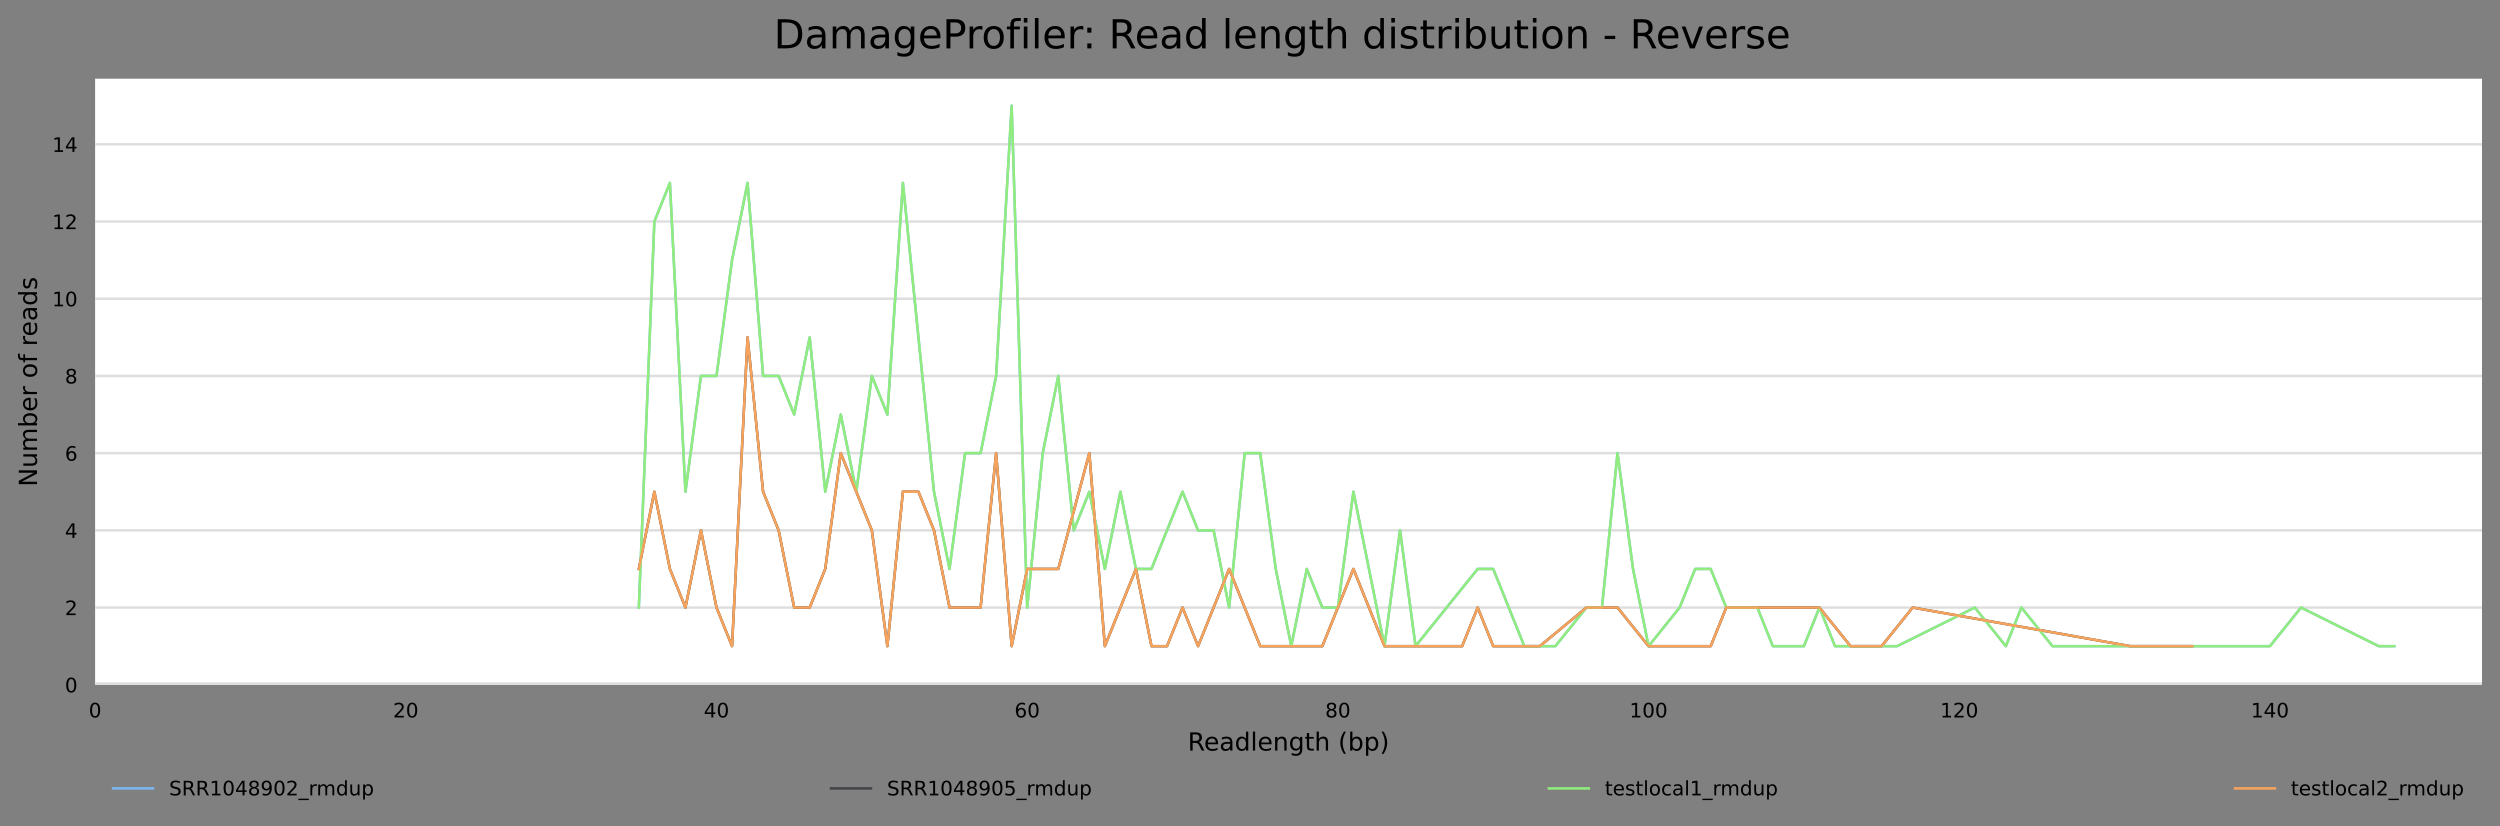 <?xml version="1.0" encoding="utf-8" standalone="no"?>
<!DOCTYPE svg PUBLIC "-//W3C//DTD SVG 1.1//EN"
  "http://www.w3.org/Graphics/SVG/1.1/DTD/svg11.dtd">
<!-- Created with matplotlib (https://matplotlib.org/) -->
<svg height="330.542pt" version="1.1" viewBox="0 0 1000.318 330.542" width="1000.318pt" xmlns="http://www.w3.org/2000/svg" xmlns:xlink="http://www.w3.org/1999/xlink">
 <rect x="0" y="0" width="1000.318" height="330.542" fill="#808080" stroke="none"/>
 <defs>
  <style type="text/css">*{stroke-linecap:butt;stroke-linejoin:round;}</style>
 </defs>
 <g id="figure_1">
  <g id="axes_1">
   <g id="patch_1">
    <path d="M 38.058 273.99
L 993.118 273.99
L 993.118 31.483
L 38.058 31.483
z
" style="fill:#ffffff;"/>
   </g>
   <g id="matplotlib.axis_1">
    <g id="xtick_1">
     <g id="text_1">
      <!-- 0 -->
      <g transform="translate(35.513 287.069)scale(0.08 -0.08)">
       <defs>
        <path d="M 31.781 66.406
Q 24.172 66.406 20.328 58.906
Q 16.5 51.422 16.5 36.375
Q 16.5 21.391 20.328 13.891
Q 24.172 6.391 31.781 6.391
Q 39.453 6.391 43.281 13.891
Q 47.125 21.391 47.125 36.375
Q 47.125 51.422 43.281 58.906
Q 39.453 66.406 31.781 66.406
z
M 31.781 74.219
Q 44.047 74.219 50.516 64.516
Q 56.984 54.828 56.984 36.375
Q 56.984 17.969 50.516 8.266
Q 44.047 -1.422 31.781 -1.422
Q 19.531 -1.422 13.062 8.266
Q 6.594 17.969 6.594 36.375
Q 6.594 54.828 13.062 64.516
Q 19.531 74.219 31.781 74.219
z
" id="DejaVuSans-48"/>
       </defs>
       <use xlink:href="#DejaVuSans-48"/>
      </g>
     </g>
    </g>
    <g id="xtick_2">
     <g id="text_2">
      <!-- 20 -->
      <g transform="translate(157.284 287.069)scale(0.08 -0.08)">
       <defs>
        <path d="M 19.188 8.297
L 53.609 8.297
L 53.609 0
L 7.328 0
L 7.328 8.297
Q 12.938 14.109 22.625 23.891
Q 32.328 33.688 34.812 36.531
Q 39.547 41.844 41.422 45.531
Q 43.312 49.219 43.312 52.781
Q 43.312 58.594 39.234 62.25
Q 35.156 65.922 28.609 65.922
Q 23.969 65.922 18.812 64.312
Q 13.672 62.703 7.812 59.422
L 7.812 69.391
Q 13.766 71.781 18.938 73
Q 24.125 74.219 28.422 74.219
Q 39.75 74.219 46.484 68.547
Q 53.219 62.891 53.219 53.422
Q 53.219 48.922 51.531 44.891
Q 49.859 40.875 45.406 35.406
Q 44.188 33.984 37.641 27.219
Q 31.109 20.453 19.188 8.297
z
" id="DejaVuSans-50"/>
       </defs>
       <use xlink:href="#DejaVuSans-50"/>
       <use x="63.623" xlink:href="#DejaVuSans-48"/>
      </g>
     </g>
    </g>
    <g id="xtick_3">
     <g id="text_3">
      <!-- 40 -->
      <g transform="translate(281.601 287.069)scale(0.08 -0.08)">
       <defs>
        <path d="M 37.797 64.312
L 12.891 25.391
L 37.797 25.391
z
M 35.203 72.906
L 47.609 72.906
L 47.609 25.391
L 58.016 25.391
L 58.016 17.188
L 47.609 17.188
L 47.609 0
L 37.797 0
L 37.797 17.188
L 4.891 17.188
L 4.891 26.703
z
" id="DejaVuSans-52"/>
       </defs>
       <use xlink:href="#DejaVuSans-52"/>
       <use x="63.623" xlink:href="#DejaVuSans-48"/>
      </g>
     </g>
    </g>
    <g id="xtick_4">
     <g id="text_4">
      <!-- 60 -->
      <g transform="translate(405.917 287.069)scale(0.08 -0.08)">
       <defs>
        <path d="M 33.016 40.375
Q 26.375 40.375 22.484 35.828
Q 18.609 31.297 18.609 23.391
Q 18.609 15.531 22.484 10.953
Q 26.375 6.391 33.016 6.391
Q 39.656 6.391 43.531 10.953
Q 47.406 15.531 47.406 23.391
Q 47.406 31.297 43.531 35.828
Q 39.656 40.375 33.016 40.375
z
M 52.594 71.297
L 52.594 62.312
Q 48.875 64.062 45.094 64.984
Q 41.312 65.922 37.594 65.922
Q 27.828 65.922 22.672 59.328
Q 17.531 52.734 16.797 39.406
Q 19.672 43.656 24.016 45.922
Q 28.375 48.188 33.594 48.188
Q 44.578 48.188 50.953 41.516
Q 57.328 34.859 57.328 23.391
Q 57.328 12.156 50.688 5.359
Q 44.047 -1.422 33.016 -1.422
Q 20.359 -1.422 13.672 8.266
Q 6.984 17.969 6.984 36.375
Q 6.984 53.656 15.188 63.938
Q 23.391 74.219 37.203 74.219
Q 40.922 74.219 44.703 73.484
Q 48.484 72.75 52.594 71.297
z
" id="DejaVuSans-54"/>
       </defs>
       <use xlink:href="#DejaVuSans-54"/>
       <use x="63.623" xlink:href="#DejaVuSans-48"/>
      </g>
     </g>
    </g>
    <g id="xtick_5">
     <g id="text_5">
      <!-- 80 -->
      <g transform="translate(530.233 287.069)scale(0.08 -0.08)">
       <defs>
        <path d="M 31.781 34.625
Q 24.75 34.625 20.719 30.859
Q 16.703 27.094 16.703 20.516
Q 16.703 13.922 20.719 10.156
Q 24.75 6.391 31.781 6.391
Q 38.812 6.391 42.859 10.172
Q 46.922 13.969 46.922 20.516
Q 46.922 27.094 42.891 30.859
Q 38.875 34.625 31.781 34.625
z
M 21.922 38.812
Q 15.578 40.375 12.031 44.719
Q 8.5 49.078 8.5 55.328
Q 8.5 64.062 14.719 69.141
Q 20.953 74.219 31.781 74.219
Q 42.672 74.219 48.875 69.141
Q 55.078 64.062 55.078 55.328
Q 55.078 49.078 51.531 44.719
Q 48 40.375 41.703 38.812
Q 48.828 37.156 52.797 32.312
Q 56.781 27.484 56.781 20.516
Q 56.781 9.906 50.312 4.234
Q 43.844 -1.422 31.781 -1.422
Q 19.734 -1.422 13.25 4.234
Q 6.781 9.906 6.781 20.516
Q 6.781 27.484 10.781 32.312
Q 14.797 37.156 21.922 38.812
z
M 18.312 54.391
Q 18.312 48.734 21.844 45.562
Q 25.391 42.391 31.781 42.391
Q 38.141 42.391 41.719 45.562
Q 45.312 48.734 45.312 54.391
Q 45.312 60.062 41.719 63.234
Q 38.141 66.406 31.781 66.406
Q 25.391 66.406 21.844 63.234
Q 18.312 60.062 18.312 54.391
z
" id="DejaVuSans-56"/>
       </defs>
       <use xlink:href="#DejaVuSans-56"/>
       <use x="63.623" xlink:href="#DejaVuSans-48"/>
      </g>
     </g>
    </g>
    <g id="xtick_6">
     <g id="text_6">
      <!-- 100 -->
      <g transform="translate(652.005 287.069)scale(0.08 -0.08)">
       <defs>
        <path d="M 12.406 8.297
L 28.516 8.297
L 28.516 63.922
L 10.984 60.406
L 10.984 69.391
L 28.422 72.906
L 38.281 72.906
L 38.281 8.297
L 54.391 8.297
L 54.391 0
L 12.406 0
z
" id="DejaVuSans-49"/>
       </defs>
       <use xlink:href="#DejaVuSans-49"/>
       <use x="63.623" xlink:href="#DejaVuSans-48"/>
       <use x="127.246" xlink:href="#DejaVuSans-48"/>
      </g>
     </g>
    </g>
    <g id="xtick_7">
     <g id="text_7">
      <!-- 120 -->
      <g transform="translate(776.321 287.069)scale(0.08 -0.08)">
       <use xlink:href="#DejaVuSans-49"/>
       <use x="63.623" xlink:href="#DejaVuSans-50"/>
       <use x="127.246" xlink:href="#DejaVuSans-48"/>
      </g>
     </g>
    </g>
    <g id="xtick_8">
     <g id="text_8">
      <!-- 140 -->
      <g transform="translate(900.637 287.069)scale(0.08 -0.08)">
       <use xlink:href="#DejaVuSans-49"/>
       <use x="63.623" xlink:href="#DejaVuSans-52"/>
       <use x="127.246" xlink:href="#DejaVuSans-48"/>
      </g>
     </g>
    </g>
    <g id="text_9">
     <!-- Readlength (bp) -->
     <g transform="translate(475.248 300.331)scale(0.1 -0.1)">
      <defs>
       <path d="M 44.391 34.188
Q 47.562 33.109 50.562 29.594
Q 53.562 26.078 56.594 19.922
L 66.609 0
L 56 0
L 46.688 18.703
Q 43.062 26.031 39.672 28.422
Q 36.281 30.812 30.422 30.812
L 19.672 30.812
L 19.672 0
L 9.812 0
L 9.812 72.906
L 32.078 72.906
Q 44.578 72.906 50.734 67.672
Q 56.891 62.453 56.891 51.906
Q 56.891 45.016 53.688 40.469
Q 50.484 35.938 44.391 34.188
z
M 19.672 64.797
L 19.672 38.922
L 32.078 38.922
Q 39.203 38.922 42.844 42.219
Q 46.484 45.516 46.484 51.906
Q 46.484 58.297 42.844 61.547
Q 39.203 64.797 32.078 64.797
z
" id="DejaVuSans-82"/>
       <path d="M 56.203 29.594
L 56.203 25.203
L 14.891 25.203
Q 15.484 15.922 20.484 11.062
Q 25.484 6.203 34.422 6.203
Q 39.594 6.203 44.453 7.469
Q 49.312 8.734 54.109 11.281
L 54.109 2.781
Q 49.266 0.734 44.188 -0.344
Q 39.109 -1.422 33.891 -1.422
Q 20.797 -1.422 13.156 6.188
Q 5.516 13.812 5.516 26.812
Q 5.516 40.234 12.766 48.109
Q 20.016 56 32.328 56
Q 43.359 56 49.781 48.891
Q 56.203 41.797 56.203 29.594
z
M 47.219 32.234
Q 47.125 39.594 43.094 43.984
Q 39.062 48.391 32.422 48.391
Q 24.906 48.391 20.391 44.141
Q 15.875 39.891 15.188 32.172
z
" id="DejaVuSans-101"/>
       <path d="M 34.281 27.484
Q 23.391 27.484 19.188 25
Q 14.984 22.516 14.984 16.5
Q 14.984 11.719 18.141 8.906
Q 21.297 6.109 26.703 6.109
Q 34.188 6.109 38.703 11.406
Q 43.219 16.703 43.219 25.484
L 43.219 27.484
z
M 52.203 31.203
L 52.203 0
L 43.219 0
L 43.219 8.297
Q 40.141 3.328 35.547 0.953
Q 30.953 -1.422 24.312 -1.422
Q 15.922 -1.422 10.953 3.297
Q 6 8.016 6 15.922
Q 6 25.141 12.172 29.828
Q 18.359 34.516 30.609 34.516
L 43.219 34.516
L 43.219 35.406
Q 43.219 41.609 39.141 45
Q 35.062 48.391 27.688 48.391
Q 23 48.391 18.547 47.266
Q 14.109 46.141 10.016 43.891
L 10.016 52.203
Q 14.938 54.109 19.578 55.047
Q 24.219 56 28.609 56
Q 40.484 56 46.344 49.844
Q 52.203 43.703 52.203 31.203
z
" id="DejaVuSans-97"/>
       <path d="M 45.406 46.391
L 45.406 75.984
L 54.391 75.984
L 54.391 0
L 45.406 0
L 45.406 8.203
Q 42.578 3.328 38.25 0.953
Q 33.938 -1.422 27.875 -1.422
Q 17.969 -1.422 11.734 6.484
Q 5.516 14.406 5.516 27.297
Q 5.516 40.188 11.734 48.094
Q 17.969 56 27.875 56
Q 33.938 56 38.25 53.625
Q 42.578 51.266 45.406 46.391
z
M 14.797 27.297
Q 14.797 17.391 18.875 11.75
Q 22.953 6.109 30.078 6.109
Q 37.203 6.109 41.297 11.75
Q 45.406 17.391 45.406 27.297
Q 45.406 37.203 41.297 42.844
Q 37.203 48.484 30.078 48.484
Q 22.953 48.484 18.875 42.844
Q 14.797 37.203 14.797 27.297
z
" id="DejaVuSans-100"/>
       <path d="M 9.422 75.984
L 18.406 75.984
L 18.406 0
L 9.422 0
z
" id="DejaVuSans-108"/>
       <path d="M 54.891 33.016
L 54.891 0
L 45.906 0
L 45.906 32.719
Q 45.906 40.484 42.875 44.328
Q 39.844 48.188 33.797 48.188
Q 26.516 48.188 22.312 43.547
Q 18.109 38.922 18.109 30.906
L 18.109 0
L 9.078 0
L 9.078 54.688
L 18.109 54.688
L 18.109 46.188
Q 21.344 51.125 25.703 53.562
Q 30.078 56 35.797 56
Q 45.219 56 50.047 50.172
Q 54.891 44.344 54.891 33.016
z
" id="DejaVuSans-110"/>
       <path d="M 45.406 27.984
Q 45.406 37.75 41.375 43.109
Q 37.359 48.484 30.078 48.484
Q 22.859 48.484 18.828 43.109
Q 14.797 37.75 14.797 27.984
Q 14.797 18.266 18.828 12.891
Q 22.859 7.516 30.078 7.516
Q 37.359 7.516 41.375 12.891
Q 45.406 18.266 45.406 27.984
z
M 54.391 6.781
Q 54.391 -7.172 48.188 -13.984
Q 42 -20.797 29.203 -20.797
Q 24.469 -20.797 20.266 -20.094
Q 16.062 -19.391 12.109 -17.922
L 12.109 -9.188
Q 16.062 -11.328 19.922 -12.344
Q 23.781 -13.375 27.781 -13.375
Q 36.625 -13.375 41.016 -8.766
Q 45.406 -4.156 45.406 5.172
L 45.406 9.625
Q 42.625 4.781 38.281 2.391
Q 33.938 0 27.875 0
Q 17.828 0 11.672 7.656
Q 5.516 15.328 5.516 27.984
Q 5.516 40.672 11.672 48.328
Q 17.828 56 27.875 56
Q 33.938 56 38.281 53.609
Q 42.625 51.219 45.406 46.391
L 45.406 54.688
L 54.391 54.688
z
" id="DejaVuSans-103"/>
       <path d="M 18.312 70.219
L 18.312 54.688
L 36.812 54.688
L 36.812 47.703
L 18.312 47.703
L 18.312 18.016
Q 18.312 11.328 20.141 9.422
Q 21.969 7.516 27.594 7.516
L 36.812 7.516
L 36.812 0
L 27.594 0
Q 17.188 0 13.234 3.875
Q 9.281 7.766 9.281 18.016
L 9.281 47.703
L 2.688 47.703
L 2.688 54.688
L 9.281 54.688
L 9.281 70.219
z
" id="DejaVuSans-116"/>
       <path d="M 54.891 33.016
L 54.891 0
L 45.906 0
L 45.906 32.719
Q 45.906 40.484 42.875 44.328
Q 39.844 48.188 33.797 48.188
Q 26.516 48.188 22.312 43.547
Q 18.109 38.922 18.109 30.906
L 18.109 0
L 9.078 0
L 9.078 75.984
L 18.109 75.984
L 18.109 46.188
Q 21.344 51.125 25.703 53.562
Q 30.078 56 35.797 56
Q 45.219 56 50.047 50.172
Q 54.891 44.344 54.891 33.016
z
" id="DejaVuSans-104"/>
       <path id="DejaVuSans-32"/>
       <path d="M 31 75.875
Q 24.469 64.656 21.281 53.656
Q 18.109 42.672 18.109 31.391
Q 18.109 20.125 21.312 9.062
Q 24.516 -2 31 -13.188
L 23.188 -13.188
Q 15.875 -1.703 12.234 9.375
Q 8.594 20.453 8.594 31.391
Q 8.594 42.281 12.203 53.312
Q 15.828 64.359 23.188 75.875
z
" id="DejaVuSans-40"/>
       <path d="M 48.688 27.297
Q 48.688 37.203 44.609 42.844
Q 40.531 48.484 33.406 48.484
Q 26.266 48.484 22.188 42.844
Q 18.109 37.203 18.109 27.297
Q 18.109 17.391 22.188 11.75
Q 26.266 6.109 33.406 6.109
Q 40.531 6.109 44.609 11.75
Q 48.688 17.391 48.688 27.297
z
M 18.109 46.391
Q 20.953 51.266 25.266 53.625
Q 29.594 56 35.594 56
Q 45.562 56 51.781 48.094
Q 58.016 40.188 58.016 27.297
Q 58.016 14.406 51.781 6.484
Q 45.562 -1.422 35.594 -1.422
Q 29.594 -1.422 25.266 0.953
Q 20.953 3.328 18.109 8.203
L 18.109 0
L 9.078 0
L 9.078 75.984
L 18.109 75.984
z
" id="DejaVuSans-98"/>
       <path d="M 18.109 8.203
L 18.109 -20.797
L 9.078 -20.797
L 9.078 54.688
L 18.109 54.688
L 18.109 46.391
Q 20.953 51.266 25.266 53.625
Q 29.594 56 35.594 56
Q 45.562 56 51.781 48.094
Q 58.016 40.188 58.016 27.297
Q 58.016 14.406 51.781 6.484
Q 45.562 -1.422 35.594 -1.422
Q 29.594 -1.422 25.266 0.953
Q 20.953 3.328 18.109 8.203
z
M 48.688 27.297
Q 48.688 37.203 44.609 42.844
Q 40.531 48.484 33.406 48.484
Q 26.266 48.484 22.188 42.844
Q 18.109 37.203 18.109 27.297
Q 18.109 17.391 22.188 11.75
Q 26.266 6.109 33.406 6.109
Q 40.531 6.109 44.609 11.75
Q 48.688 17.391 48.688 27.297
z
" id="DejaVuSans-112"/>
       <path d="M 8.016 75.875
L 15.828 75.875
Q 23.141 64.359 26.781 53.312
Q 30.422 42.281 30.422 31.391
Q 30.422 20.453 26.781 9.375
Q 23.141 -1.703 15.828 -13.188
L 8.016 -13.188
Q 14.5 -2 17.703 9.062
Q 20.906 20.125 20.906 31.391
Q 20.906 42.672 17.703 53.656
Q 14.5 64.656 8.016 75.875
z
" id="DejaVuSans-41"/>
      </defs>
      <use xlink:href="#DejaVuSans-82"/>
      <use x="64.982" xlink:href="#DejaVuSans-101"/>
      <use x="126.506" xlink:href="#DejaVuSans-97"/>
      <use x="187.785" xlink:href="#DejaVuSans-100"/>
      <use x="251.262" xlink:href="#DejaVuSans-108"/>
      <use x="279.045" xlink:href="#DejaVuSans-101"/>
      <use x="340.568" xlink:href="#DejaVuSans-110"/>
      <use x="403.947" xlink:href="#DejaVuSans-103"/>
      <use x="467.424" xlink:href="#DejaVuSans-116"/>
      <use x="506.633" xlink:href="#DejaVuSans-104"/>
      <use x="570.012" xlink:href="#DejaVuSans-32"/>
      <use x="601.799" xlink:href="#DejaVuSans-40"/>
      <use x="640.812" xlink:href="#DejaVuSans-98"/>
      <use x="704.289" xlink:href="#DejaVuSans-112"/>
      <use x="767.766" xlink:href="#DejaVuSans-41"/>
     </g>
    </g>
   </g>
   <g id="matplotlib.axis_2">
    <g id="ytick_1">
     <g id="line2d_1">
      <path clip-path="url(#pbe954235a8)" d="M 38.058 273.99
L 993.118 273.99
" style="fill:none;stroke:#dedede;stroke-linecap:square;"/>
     </g>
     <g id="text_10">
      <!-- 0 -->
      <g transform="translate(25.968 277.029)scale(0.08 -0.08)">
       <use xlink:href="#DejaVuSans-48"/>
      </g>
     </g>
    </g>
    <g id="ytick_2">
     <g id="line2d_2">
      <path clip-path="url(#pbe954235a8)" d="M 38.058 243.097
L 993.118 243.097
" style="fill:none;stroke:#dedede;stroke-linecap:square;"/>
     </g>
     <g id="text_11">
      <!-- 2 -->
      <g transform="translate(25.968 246.137)scale(0.08 -0.08)">
       <use xlink:href="#DejaVuSans-50"/>
      </g>
     </g>
    </g>
    <g id="ytick_3">
     <g id="line2d_3">
      <path clip-path="url(#pbe954235a8)" d="M 38.058 212.205
L 993.118 212.205
" style="fill:none;stroke:#dedede;stroke-linecap:square;"/>
     </g>
     <g id="text_12">
      <!-- 4 -->
      <g transform="translate(25.968 215.244)scale(0.08 -0.08)">
       <use xlink:href="#DejaVuSans-52"/>
      </g>
     </g>
    </g>
    <g id="ytick_4">
     <g id="line2d_4">
      <path clip-path="url(#pbe954235a8)" d="M 38.058 181.312
L 993.118 181.312
" style="fill:none;stroke:#dedede;stroke-linecap:square;"/>
     </g>
     <g id="text_13">
      <!-- 6 -->
      <g transform="translate(25.968 184.352)scale(0.08 -0.08)">
       <use xlink:href="#DejaVuSans-54"/>
      </g>
     </g>
    </g>
    <g id="ytick_5">
     <g id="line2d_5">
      <path clip-path="url(#pbe954235a8)" d="M 38.058 150.42
L 993.118 150.42
" style="fill:none;stroke:#dedede;stroke-linecap:square;"/>
     </g>
     <g id="text_14">
      <!-- 8 -->
      <g transform="translate(25.968 153.459)scale(0.08 -0.08)">
       <use xlink:href="#DejaVuSans-56"/>
      </g>
     </g>
    </g>
    <g id="ytick_6">
     <g id="line2d_6">
      <path clip-path="url(#pbe954235a8)" d="M 38.058 119.527
L 993.118 119.527
" style="fill:none;stroke:#dedede;stroke-linecap:square;"/>
     </g>
     <g id="text_15">
      <!-- 10 -->
      <g transform="translate(20.878 122.566)scale(0.08 -0.08)">
       <use xlink:href="#DejaVuSans-49"/>
       <use x="63.623" xlink:href="#DejaVuSans-48"/>
      </g>
     </g>
    </g>
    <g id="ytick_7">
     <g id="line2d_7">
      <path clip-path="url(#pbe954235a8)" d="M 38.058 88.634
L 993.118 88.634
" style="fill:none;stroke:#dedede;stroke-linecap:square;"/>
     </g>
     <g id="text_16">
      <!-- 12 -->
      <g transform="translate(20.878 91.674)scale(0.08 -0.08)">
       <use xlink:href="#DejaVuSans-49"/>
       <use x="63.623" xlink:href="#DejaVuSans-50"/>
      </g>
     </g>
    </g>
    <g id="ytick_8">
     <g id="line2d_8">
      <path clip-path="url(#pbe954235a8)" d="M 38.058 57.742
L 993.118 57.742
" style="fill:none;stroke:#dedede;stroke-linecap:square;"/>
     </g>
     <g id="text_17">
      <!-- 14 -->
      <g transform="translate(20.878 60.781)scale(0.08 -0.08)">
       <use xlink:href="#DejaVuSans-49"/>
       <use x="63.623" xlink:href="#DejaVuSans-52"/>
      </g>
     </g>
    </g>
    <g id="text_18">
     <!-- Number of reads -->
     <g transform="translate(14.798 194.683)rotate(-90)scale(0.1 -0.1)">
      <defs>
       <path d="M 9.812 72.906
L 23.094 72.906
L 55.422 11.922
L 55.422 72.906
L 64.984 72.906
L 64.984 0
L 51.703 0
L 19.391 60.984
L 19.391 0
L 9.812 0
z
" id="DejaVuSans-78"/>
       <path d="M 8.5 21.578
L 8.5 54.688
L 17.484 54.688
L 17.484 21.922
Q 17.484 14.156 20.5 10.266
Q 23.531 6.391 29.594 6.391
Q 36.859 6.391 41.078 11.031
Q 45.312 15.672 45.312 23.688
L 45.312 54.688
L 54.297 54.688
L 54.297 0
L 45.312 0
L 45.312 8.406
Q 42.047 3.422 37.719 1
Q 33.406 -1.422 27.688 -1.422
Q 18.266 -1.422 13.375 4.438
Q 8.5 10.297 8.5 21.578
z
M 31.109 56
z
" id="DejaVuSans-117"/>
       <path d="M 52 44.188
Q 55.375 50.25 60.062 53.125
Q 64.75 56 71.094 56
Q 79.641 56 84.281 50.016
Q 88.922 44.047 88.922 33.016
L 88.922 0
L 79.891 0
L 79.891 32.719
Q 79.891 40.578 77.094 44.375
Q 74.312 48.188 68.609 48.188
Q 61.625 48.188 57.562 43.547
Q 53.516 38.922 53.516 30.906
L 53.516 0
L 44.484 0
L 44.484 32.719
Q 44.484 40.625 41.703 44.406
Q 38.922 48.188 33.109 48.188
Q 26.219 48.188 22.156 43.531
Q 18.109 38.875 18.109 30.906
L 18.109 0
L 9.078 0
L 9.078 54.688
L 18.109 54.688
L 18.109 46.188
Q 21.188 51.219 25.484 53.609
Q 29.781 56 35.688 56
Q 41.656 56 45.828 52.969
Q 50 49.953 52 44.188
z
" id="DejaVuSans-109"/>
       <path d="M 41.109 46.297
Q 39.594 47.172 37.812 47.578
Q 36.031 48 33.891 48
Q 26.266 48 22.188 43.047
Q 18.109 38.094 18.109 28.812
L 18.109 0
L 9.078 0
L 9.078 54.688
L 18.109 54.688
L 18.109 46.188
Q 20.953 51.172 25.484 53.578
Q 30.031 56 36.531 56
Q 37.453 56 38.578 55.875
Q 39.703 55.766 41.062 55.516
z
" id="DejaVuSans-114"/>
       <path d="M 30.609 48.391
Q 23.391 48.391 19.188 42.75
Q 14.984 37.109 14.984 27.297
Q 14.984 17.484 19.156 11.844
Q 23.344 6.203 30.609 6.203
Q 37.797 6.203 41.984 11.859
Q 46.188 17.531 46.188 27.297
Q 46.188 37.016 41.984 42.703
Q 37.797 48.391 30.609 48.391
z
M 30.609 56
Q 42.328 56 49.016 48.375
Q 55.719 40.766 55.719 27.297
Q 55.719 13.875 49.016 6.219
Q 42.328 -1.422 30.609 -1.422
Q 18.844 -1.422 12.172 6.219
Q 5.516 13.875 5.516 27.297
Q 5.516 40.766 12.172 48.375
Q 18.844 56 30.609 56
z
" id="DejaVuSans-111"/>
       <path d="M 37.109 75.984
L 37.109 68.5
L 28.516 68.5
Q 23.688 68.5 21.797 66.547
Q 19.922 64.594 19.922 59.516
L 19.922 54.688
L 34.719 54.688
L 34.719 47.703
L 19.922 47.703
L 19.922 0
L 10.891 0
L 10.891 47.703
L 2.297 47.703
L 2.297 54.688
L 10.891 54.688
L 10.891 58.5
Q 10.891 67.625 15.141 71.797
Q 19.391 75.984 28.609 75.984
z
" id="DejaVuSans-102"/>
       <path d="M 44.281 53.078
L 44.281 44.578
Q 40.484 46.531 36.375 47.5
Q 32.281 48.484 27.875 48.484
Q 21.188 48.484 17.844 46.438
Q 14.5 44.391 14.5 40.281
Q 14.5 37.156 16.891 35.375
Q 19.281 33.594 26.516 31.984
L 29.594 31.297
Q 39.156 29.25 43.188 25.516
Q 47.219 21.781 47.219 15.094
Q 47.219 7.469 41.188 3.016
Q 35.156 -1.422 24.609 -1.422
Q 20.219 -1.422 15.453 -0.562
Q 10.688 0.297 5.422 2
L 5.422 11.281
Q 10.406 8.688 15.234 7.391
Q 20.062 6.109 24.812 6.109
Q 31.156 6.109 34.562 8.281
Q 37.984 10.453 37.984 14.406
Q 37.984 18.062 35.516 20.016
Q 33.062 21.969 24.703 23.781
L 21.578 24.516
Q 13.234 26.266 9.516 29.906
Q 5.812 33.547 5.812 39.891
Q 5.812 47.609 11.281 51.797
Q 16.75 56 26.812 56
Q 31.781 56 36.172 55.266
Q 40.578 54.547 44.281 53.078
z
" id="DejaVuSans-115"/>
      </defs>
      <use xlink:href="#DejaVuSans-78"/>
      <use x="74.805" xlink:href="#DejaVuSans-117"/>
      <use x="138.184" xlink:href="#DejaVuSans-109"/>
      <use x="235.596" xlink:href="#DejaVuSans-98"/>
      <use x="299.072" xlink:href="#DejaVuSans-101"/>
      <use x="360.596" xlink:href="#DejaVuSans-114"/>
      <use x="401.709" xlink:href="#DejaVuSans-32"/>
      <use x="433.496" xlink:href="#DejaVuSans-111"/>
      <use x="494.678" xlink:href="#DejaVuSans-102"/>
      <use x="529.883" xlink:href="#DejaVuSans-32"/>
      <use x="561.67" xlink:href="#DejaVuSans-114"/>
      <use x="600.533" xlink:href="#DejaVuSans-101"/>
      <use x="662.057" xlink:href="#DejaVuSans-97"/>
      <use x="723.336" xlink:href="#DejaVuSans-100"/>
      <use x="786.812" xlink:href="#DejaVuSans-115"/>
     </g>
    </g>
   </g>
   <g id="line2d_9">
    <path clip-path="url(#pbe954235a8)" d="M 255.612 243.097
L 261.827 88.634
L 268.043 73.188
L 274.259 196.758
L 280.475 150.42
L 286.691 150.42
L 292.907 104.081
L 299.122 73.188
L 305.338 150.42
L 311.554 150.42
L 317.77 165.866
L 323.986 134.973
L 330.201 196.758
L 336.417 165.866
L 342.633 196.758
L 348.849 150.42
L 355.065 165.866
L 361.281 73.188
L 367.496 134.973
L 373.712 196.758
L 379.928 227.651
L 386.144 181.312
L 392.36 181.312
L 398.575 150.42
L 404.791 42.295
L 411.007 243.097
L 417.223 181.312
L 423.439 150.42
L 429.654 212.205
L 435.87 196.758
L 442.086 227.651
L 448.302 196.758
L 454.518 227.651
L 460.734 227.651
L 466.949 212.205
L 473.165 196.758
L 479.381 212.205
L 485.597 212.205
L 491.813 243.097
L 498.028 181.312
L 504.244 181.312
L 510.46 227.651
L 516.676 258.544
L 522.892 227.651
L 529.108 243.097
L 535.323 243.097
L 541.539 196.758
L 553.971 258.544
L 560.187 212.205
L 566.402 258.544
L 578.834 243.097
L 591.266 227.651
L 597.481 227.651
L 609.913 258.544
L 616.129 258.544
L 622.345 258.544
L 634.776 243.097
L 640.992 243.097
L 647.208 181.312
L 653.424 227.651
L 659.64 258.544
L 672.071 243.097
L 678.287 227.651
L 684.503 227.651
L 690.719 243.097
L 696.935 243.097
L 703.15 243.097
L 709.366 258.544
L 715.582 258.544
L 721.798 258.544
L 728.014 243.097
L 734.229 258.544
L 740.445 258.544
L 746.661 258.544
L 759.093 258.544
L 790.172 243.097
L 802.603 258.544
L 808.819 243.097
L 821.251 258.544
L 833.682 258.544
L 839.898 258.544
L 846.114 258.544
L 852.33 258.544
L 864.762 258.544
L 895.841 258.544
L 908.272 258.544
L 920.704 243.097
L 951.783 258.544
L 957.999 258.544
" style="fill:none;stroke:#7cb5ec;stroke-linecap:square;"/>
   </g>
   <g id="line2d_10">
    <path clip-path="url(#pbe954235a8)" d="M 255.612 227.651
L 261.827 196.758
L 268.043 227.651
L 274.259 243.097
L 280.475 212.205
L 286.691 243.097
L 292.907 258.544
L 299.122 134.973
L 305.338 196.758
L 311.554 212.205
L 317.77 243.097
L 323.986 243.097
L 330.201 227.651
L 336.417 181.312
L 342.633 196.758
L 348.849 212.205
L 355.065 258.544
L 361.281 196.758
L 367.496 196.758
L 373.712 212.205
L 379.928 243.097
L 386.144 243.097
L 392.36 243.097
L 398.575 181.312
L 404.791 258.544
L 411.007 227.651
L 417.223 227.651
L 423.439 227.651
L 435.87 181.312
L 442.086 258.544
L 454.518 227.651
L 460.734 258.544
L 466.949 258.544
L 473.165 243.097
L 479.381 258.544
L 491.813 227.651
L 504.244 258.544
L 510.46 258.544
L 516.676 258.544
L 529.108 258.544
L 541.539 227.651
L 553.971 258.544
L 560.187 258.544
L 566.402 258.544
L 578.834 258.544
L 585.05 258.544
L 591.266 243.097
L 597.481 258.544
L 616.129 258.544
L 634.776 243.097
L 647.208 243.097
L 659.64 258.544
L 684.503 258.544
L 690.719 243.097
L 715.582 243.097
L 728.014 243.097
L 740.445 258.544
L 752.877 258.544
L 765.308 243.097
L 852.33 258.544
L 864.762 258.544
L 877.193 258.544
" style="fill:none;stroke:#434348;stroke-linecap:square;"/>
   </g>
   <g id="line2d_11">
    <path clip-path="url(#pbe954235a8)" d="M 255.612 243.097
L 261.827 88.634
L 268.043 73.188
L 274.259 196.758
L 280.475 150.42
L 286.691 150.42
L 292.907 104.081
L 299.122 73.188
L 305.338 150.42
L 311.554 150.42
L 317.77 165.866
L 323.986 134.973
L 330.201 196.758
L 336.417 165.866
L 342.633 196.758
L 348.849 150.42
L 355.065 165.866
L 361.281 73.188
L 367.496 134.973
L 373.712 196.758
L 379.928 227.651
L 386.144 181.312
L 392.36 181.312
L 398.575 150.42
L 404.791 42.295
L 411.007 243.097
L 417.223 181.312
L 423.439 150.42
L 429.654 212.205
L 435.87 196.758
L 442.086 227.651
L 448.302 196.758
L 454.518 227.651
L 460.734 227.651
L 466.949 212.205
L 473.165 196.758
L 479.381 212.205
L 485.597 212.205
L 491.813 243.097
L 498.028 181.312
L 504.244 181.312
L 510.46 227.651
L 516.676 258.544
L 522.892 227.651
L 529.108 243.097
L 535.323 243.097
L 541.539 196.758
L 553.971 258.544
L 560.187 212.205
L 566.402 258.544
L 578.834 243.097
L 591.266 227.651
L 597.481 227.651
L 609.913 258.544
L 616.129 258.544
L 622.345 258.544
L 634.776 243.097
L 640.992 243.097
L 647.208 181.312
L 653.424 227.651
L 659.64 258.544
L 672.071 243.097
L 678.287 227.651
L 684.503 227.651
L 690.719 243.097
L 696.935 243.097
L 703.15 243.097
L 709.366 258.544
L 715.582 258.544
L 721.798 258.544
L 728.014 243.097
L 734.229 258.544
L 740.445 258.544
L 746.661 258.544
L 759.093 258.544
L 790.172 243.097
L 802.603 258.544
L 808.819 243.097
L 821.251 258.544
L 833.682 258.544
L 839.898 258.544
L 846.114 258.544
L 852.33 258.544
L 864.762 258.544
L 895.841 258.544
L 908.272 258.544
L 920.704 243.097
L 951.783 258.544
L 957.999 258.544
" style="fill:none;stroke:#90ed7d;stroke-linecap:square;"/>
   </g>
   <g id="line2d_12">
    <path clip-path="url(#pbe954235a8)" d="M 255.612 227.651
L 261.827 196.758
L 268.043 227.651
L 274.259 243.097
L 280.475 212.205
L 286.691 243.097
L 292.907 258.544
L 299.122 134.973
L 305.338 196.758
L 311.554 212.205
L 317.77 243.097
L 323.986 243.097
L 330.201 227.651
L 336.417 181.312
L 342.633 196.758
L 348.849 212.205
L 355.065 258.544
L 361.281 196.758
L 367.496 196.758
L 373.712 212.205
L 379.928 243.097
L 386.144 243.097
L 392.36 243.097
L 398.575 181.312
L 404.791 258.544
L 411.007 227.651
L 417.223 227.651
L 423.439 227.651
L 435.87 181.312
L 442.086 258.544
L 454.518 227.651
L 460.734 258.544
L 466.949 258.544
L 473.165 243.097
L 479.381 258.544
L 491.813 227.651
L 504.244 258.544
L 510.46 258.544
L 516.676 258.544
L 529.108 258.544
L 541.539 227.651
L 553.971 258.544
L 560.187 258.544
L 566.402 258.544
L 578.834 258.544
L 585.05 258.544
L 591.266 243.097
L 597.481 258.544
L 616.129 258.544
L 634.776 243.097
L 647.208 243.097
L 659.64 258.544
L 684.503 258.544
L 690.719 243.097
L 715.582 243.097
L 728.014 243.097
L 740.445 258.544
L 752.877 258.544
L 765.308 243.097
L 852.33 258.544
L 864.762 258.544
L 877.193 258.544
" style="fill:none;stroke:#f7a35c;stroke-linecap:square;"/>
   </g>
   <g id="line2d_13">
    <path clip-path="url(#pbe954235a8)" d="M 38.058 273.99
L 993.118 273.99
" style="fill:none;stroke:#dedede;stroke-linecap:square;stroke-width:2;"/>
   </g>
   <g id="text_19">
    <!-- DamageProfiler: Read length distribution - Reverse  -->
    <g transform="translate(309.624 19.358)scale(0.16 -0.16)">
     <defs>
      <path d="M 19.672 64.797
L 19.672 8.109
L 31.594 8.109
Q 46.688 8.109 53.688 14.938
Q 60.688 21.781 60.688 36.531
Q 60.688 51.172 53.688 57.984
Q 46.688 64.797 31.594 64.797
z
M 9.812 72.906
L 30.078 72.906
Q 51.266 72.906 61.172 64.094
Q 71.094 55.281 71.094 36.531
Q 71.094 17.672 61.125 8.828
Q 51.172 0 30.078 0
L 9.812 0
z
" id="DejaVuSans-68"/>
      <path d="M 19.672 64.797
L 19.672 37.406
L 32.078 37.406
Q 38.969 37.406 42.719 40.969
Q 46.484 44.531 46.484 51.125
Q 46.484 57.672 42.719 61.234
Q 38.969 64.797 32.078 64.797
z
M 9.812 72.906
L 32.078 72.906
Q 44.344 72.906 50.609 67.359
Q 56.891 61.812 56.891 51.125
Q 56.891 40.328 50.609 34.812
Q 44.344 29.297 32.078 29.297
L 19.672 29.297
L 19.672 0
L 9.812 0
z
" id="DejaVuSans-80"/>
      <path d="M 9.422 54.688
L 18.406 54.688
L 18.406 0
L 9.422 0
z
M 9.422 75.984
L 18.406 75.984
L 18.406 64.594
L 9.422 64.594
z
" id="DejaVuSans-105"/>
      <path d="M 11.719 12.406
L 22.016 12.406
L 22.016 0
L 11.719 0
z
M 11.719 51.703
L 22.016 51.703
L 22.016 39.312
L 11.719 39.312
z
" id="DejaVuSans-58"/>
      <path d="M 4.891 31.391
L 31.203 31.391
L 31.203 23.391
L 4.891 23.391
z
" id="DejaVuSans-45"/>
      <path d="M 2.984 54.688
L 12.5 54.688
L 29.594 8.797
L 46.688 54.688
L 56.203 54.688
L 35.688 0
L 23.484 0
z
" id="DejaVuSans-118"/>
     </defs>
     <use xlink:href="#DejaVuSans-68"/>
     <use x="77.002" xlink:href="#DejaVuSans-97"/>
     <use x="138.281" xlink:href="#DejaVuSans-109"/>
     <use x="235.693" xlink:href="#DejaVuSans-97"/>
     <use x="296.973" xlink:href="#DejaVuSans-103"/>
     <use x="360.449" xlink:href="#DejaVuSans-101"/>
     <use x="421.973" xlink:href="#DejaVuSans-80"/>
     <use x="480.525" xlink:href="#DejaVuSans-114"/>
     <use x="519.389" xlink:href="#DejaVuSans-111"/>
     <use x="580.57" xlink:href="#DejaVuSans-102"/>
     <use x="615.775" xlink:href="#DejaVuSans-105"/>
     <use x="643.559" xlink:href="#DejaVuSans-108"/>
     <use x="671.342" xlink:href="#DejaVuSans-101"/>
     <use x="732.865" xlink:href="#DejaVuSans-114"/>
     <use x="772.229" xlink:href="#DejaVuSans-58"/>
     <use x="805.92" xlink:href="#DejaVuSans-32"/>
     <use x="837.707" xlink:href="#DejaVuSans-82"/>
     <use x="902.689" xlink:href="#DejaVuSans-101"/>
     <use x="964.213" xlink:href="#DejaVuSans-97"/>
     <use x="1025.492" xlink:href="#DejaVuSans-100"/>
     <use x="1088.969" xlink:href="#DejaVuSans-32"/>
     <use x="1120.756" xlink:href="#DejaVuSans-108"/>
     <use x="1148.539" xlink:href="#DejaVuSans-101"/>
     <use x="1210.062" xlink:href="#DejaVuSans-110"/>
     <use x="1273.441" xlink:href="#DejaVuSans-103"/>
     <use x="1336.918" xlink:href="#DejaVuSans-116"/>
     <use x="1376.127" xlink:href="#DejaVuSans-104"/>
     <use x="1439.506" xlink:href="#DejaVuSans-32"/>
     <use x="1471.293" xlink:href="#DejaVuSans-100"/>
     <use x="1534.77" xlink:href="#DejaVuSans-105"/>
     <use x="1562.553" xlink:href="#DejaVuSans-115"/>
     <use x="1614.652" xlink:href="#DejaVuSans-116"/>
     <use x="1653.861" xlink:href="#DejaVuSans-114"/>
     <use x="1694.975" xlink:href="#DejaVuSans-105"/>
     <use x="1722.758" xlink:href="#DejaVuSans-98"/>
     <use x="1786.234" xlink:href="#DejaVuSans-117"/>
     <use x="1849.613" xlink:href="#DejaVuSans-116"/>
     <use x="1888.822" xlink:href="#DejaVuSans-105"/>
     <use x="1916.605" xlink:href="#DejaVuSans-111"/>
     <use x="1977.787" xlink:href="#DejaVuSans-110"/>
     <use x="2041.166" xlink:href="#DejaVuSans-32"/>
     <use x="2072.953" xlink:href="#DejaVuSans-45"/>
     <use x="2109.037" xlink:href="#DejaVuSans-32"/>
     <use x="2140.824" xlink:href="#DejaVuSans-82"/>
     <use x="2205.807" xlink:href="#DejaVuSans-101"/>
     <use x="2267.33" xlink:href="#DejaVuSans-118"/>
     <use x="2326.51" xlink:href="#DejaVuSans-101"/>
     <use x="2388.033" xlink:href="#DejaVuSans-114"/>
     <use x="2429.146" xlink:href="#DejaVuSans-115"/>
     <use x="2481.246" xlink:href="#DejaVuSans-101"/>
     <use x="2542.77" xlink:href="#DejaVuSans-32"/>
    </g>
   </g>
   <g id="legend_1">
    <g id="line2d_14">
     <path d="M 45.258 315.455
L 61.258 315.455
" style="fill:none;stroke:#7cb5ec;stroke-linecap:square;"/>
    </g>
    <g id="line2d_15"/>
    <g id="text_20">
     <!-- SRR1048902_rmdup -->
     <g transform="translate(67.658 318.255)scale(0.08 -0.08)">
      <defs>
       <path d="M 53.516 70.516
L 53.516 60.891
Q 47.906 63.578 42.922 64.891
Q 37.938 66.219 33.297 66.219
Q 25.25 66.219 20.875 63.094
Q 16.5 59.969 16.5 54.203
Q 16.5 49.359 19.406 46.891
Q 22.312 44.438 30.422 42.922
L 36.375 41.703
Q 47.406 39.594 52.656 34.297
Q 57.906 29 57.906 20.125
Q 57.906 9.516 50.797 4.047
Q 43.703 -1.422 29.984 -1.422
Q 24.812 -1.422 18.969 -0.25
Q 13.141 0.922 6.891 3.219
L 6.891 13.375
Q 12.891 10.016 18.656 8.297
Q 24.422 6.594 29.984 6.594
Q 38.422 6.594 43.016 9.906
Q 47.609 13.234 47.609 19.391
Q 47.609 24.75 44.312 27.781
Q 41.016 30.812 33.5 32.328
L 27.484 33.5
Q 16.453 35.688 11.516 40.375
Q 6.594 45.062 6.594 53.422
Q 6.594 63.094 13.406 68.656
Q 20.219 74.219 32.172 74.219
Q 37.312 74.219 42.625 73.281
Q 47.953 72.359 53.516 70.516
z
" id="DejaVuSans-83"/>
       <path d="M 10.984 1.516
L 10.984 10.5
Q 14.703 8.734 18.5 7.812
Q 22.312 6.891 25.984 6.891
Q 35.75 6.891 40.891 13.453
Q 46.047 20.016 46.781 33.406
Q 43.953 29.203 39.594 26.953
Q 35.25 24.703 29.984 24.703
Q 19.047 24.703 12.672 31.312
Q 6.297 37.938 6.297 49.422
Q 6.297 60.641 12.938 67.422
Q 19.578 74.219 30.609 74.219
Q 43.266 74.219 49.922 64.516
Q 56.594 54.828 56.594 36.375
Q 56.594 19.141 48.406 8.859
Q 40.234 -1.422 26.422 -1.422
Q 22.703 -1.422 18.891 -0.688
Q 15.094 0.047 10.984 1.516
z
M 30.609 32.422
Q 37.25 32.422 41.125 36.953
Q 45.016 41.5 45.016 49.422
Q 45.016 57.281 41.125 61.844
Q 37.25 66.406 30.609 66.406
Q 23.969 66.406 20.094 61.844
Q 16.219 57.281 16.219 49.422
Q 16.219 41.5 20.094 36.953
Q 23.969 32.422 30.609 32.422
z
" id="DejaVuSans-57"/>
       <path d="M 50.984 -16.609
L 50.984 -23.578
L -0.984 -23.578
L -0.984 -16.609
z
" id="DejaVuSans-95"/>
      </defs>
      <use xlink:href="#DejaVuSans-83"/>
      <use x="63.477" xlink:href="#DejaVuSans-82"/>
      <use x="132.959" xlink:href="#DejaVuSans-82"/>
      <use x="202.441" xlink:href="#DejaVuSans-49"/>
      <use x="266.064" xlink:href="#DejaVuSans-48"/>
      <use x="329.688" xlink:href="#DejaVuSans-52"/>
      <use x="393.311" xlink:href="#DejaVuSans-56"/>
      <use x="456.934" xlink:href="#DejaVuSans-57"/>
      <use x="520.557" xlink:href="#DejaVuSans-48"/>
      <use x="584.18" xlink:href="#DejaVuSans-50"/>
      <use x="647.803" xlink:href="#DejaVuSans-95"/>
      <use x="697.803" xlink:href="#DejaVuSans-114"/>
      <use x="737.166" xlink:href="#DejaVuSans-109"/>
      <use x="834.578" xlink:href="#DejaVuSans-100"/>
      <use x="898.055" xlink:href="#DejaVuSans-117"/>
      <use x="961.434" xlink:href="#DejaVuSans-112"/>
     </g>
    </g>
    <g id="line2d_16">
     <path d="M 332.501 315.455
L 348.501 315.455
" style="fill:none;stroke:#434348;stroke-linecap:square;"/>
    </g>
    <g id="line2d_17"/>
    <g id="text_21">
     <!-- SRR1048905_rmdup -->
     <g transform="translate(354.901 318.255)scale(0.08 -0.08)">
      <defs>
       <path d="M 10.797 72.906
L 49.516 72.906
L 49.516 64.594
L 19.828 64.594
L 19.828 46.734
Q 21.969 47.469 24.109 47.828
Q 26.266 48.188 28.422 48.188
Q 40.625 48.188 47.75 41.5
Q 54.891 34.812 54.891 23.391
Q 54.891 11.625 47.562 5.094
Q 40.234 -1.422 26.906 -1.422
Q 22.312 -1.422 17.547 -0.641
Q 12.797 0.141 7.719 1.703
L 7.719 11.625
Q 12.109 9.234 16.797 8.062
Q 21.484 6.891 26.703 6.891
Q 35.156 6.891 40.078 11.328
Q 45.016 15.766 45.016 23.391
Q 45.016 31 40.078 35.438
Q 35.156 39.891 26.703 39.891
Q 22.75 39.891 18.812 39.016
Q 14.891 38.141 10.797 36.281
z
" id="DejaVuSans-53"/>
      </defs>
      <use xlink:href="#DejaVuSans-83"/>
      <use x="63.477" xlink:href="#DejaVuSans-82"/>
      <use x="132.959" xlink:href="#DejaVuSans-82"/>
      <use x="202.441" xlink:href="#DejaVuSans-49"/>
      <use x="266.064" xlink:href="#DejaVuSans-48"/>
      <use x="329.688" xlink:href="#DejaVuSans-52"/>
      <use x="393.311" xlink:href="#DejaVuSans-56"/>
      <use x="456.934" xlink:href="#DejaVuSans-57"/>
      <use x="520.557" xlink:href="#DejaVuSans-48"/>
      <use x="584.18" xlink:href="#DejaVuSans-53"/>
      <use x="647.803" xlink:href="#DejaVuSans-95"/>
      <use x="697.803" xlink:href="#DejaVuSans-114"/>
      <use x="737.166" xlink:href="#DejaVuSans-109"/>
      <use x="834.578" xlink:href="#DejaVuSans-100"/>
      <use x="898.055" xlink:href="#DejaVuSans-117"/>
      <use x="961.434" xlink:href="#DejaVuSans-112"/>
     </g>
    </g>
    <g id="line2d_18">
     <path d="M 619.745 315.455
L 635.745 315.455
" style="fill:none;stroke:#90ed7d;stroke-linecap:square;"/>
    </g>
    <g id="line2d_19"/>
    <g id="text_22">
     <!-- testlocal1_rmdup -->
     <g transform="translate(642.145 318.255)scale(0.08 -0.08)">
      <defs>
       <path d="M 48.781 52.594
L 48.781 44.188
Q 44.969 46.297 41.141 47.344
Q 37.312 48.391 33.406 48.391
Q 24.656 48.391 19.812 42.844
Q 14.984 37.312 14.984 27.297
Q 14.984 17.281 19.812 11.734
Q 24.656 6.203 33.406 6.203
Q 37.312 6.203 41.141 7.25
Q 44.969 8.297 48.781 10.406
L 48.781 2.094
Q 45.016 0.344 40.984 -0.531
Q 36.969 -1.422 32.422 -1.422
Q 20.062 -1.422 12.781 6.344
Q 5.516 14.109 5.516 27.297
Q 5.516 40.672 12.859 48.328
Q 20.219 56 33.016 56
Q 37.156 56 41.109 55.141
Q 45.062 54.297 48.781 52.594
z
" id="DejaVuSans-99"/>
      </defs>
      <use xlink:href="#DejaVuSans-116"/>
      <use x="39.209" xlink:href="#DejaVuSans-101"/>
      <use x="100.732" xlink:href="#DejaVuSans-115"/>
      <use x="152.832" xlink:href="#DejaVuSans-116"/>
      <use x="192.041" xlink:href="#DejaVuSans-108"/>
      <use x="219.824" xlink:href="#DejaVuSans-111"/>
      <use x="281.006" xlink:href="#DejaVuSans-99"/>
      <use x="335.986" xlink:href="#DejaVuSans-97"/>
      <use x="397.266" xlink:href="#DejaVuSans-108"/>
      <use x="425.049" xlink:href="#DejaVuSans-49"/>
      <use x="488.672" xlink:href="#DejaVuSans-95"/>
      <use x="538.672" xlink:href="#DejaVuSans-114"/>
      <use x="578.035" xlink:href="#DejaVuSans-109"/>
      <use x="675.447" xlink:href="#DejaVuSans-100"/>
      <use x="738.924" xlink:href="#DejaVuSans-117"/>
      <use x="802.303" xlink:href="#DejaVuSans-112"/>
     </g>
    </g>
    <g id="line2d_20">
     <path d="M 894.256 315.455
L 910.256 315.455
" style="fill:none;stroke:#f7a35c;stroke-linecap:square;"/>
    </g>
    <g id="line2d_21"/>
    <g id="text_23">
     <!-- testlocal2_rmdup -->
     <g transform="translate(916.656 318.255)scale(0.08 -0.08)">
      <use xlink:href="#DejaVuSans-116"/>
      <use x="39.209" xlink:href="#DejaVuSans-101"/>
      <use x="100.732" xlink:href="#DejaVuSans-115"/>
      <use x="152.832" xlink:href="#DejaVuSans-116"/>
      <use x="192.041" xlink:href="#DejaVuSans-108"/>
      <use x="219.824" xlink:href="#DejaVuSans-111"/>
      <use x="281.006" xlink:href="#DejaVuSans-99"/>
      <use x="335.986" xlink:href="#DejaVuSans-97"/>
      <use x="397.266" xlink:href="#DejaVuSans-108"/>
      <use x="425.049" xlink:href="#DejaVuSans-50"/>
      <use x="488.672" xlink:href="#DejaVuSans-95"/>
      <use x="538.672" xlink:href="#DejaVuSans-114"/>
      <use x="578.035" xlink:href="#DejaVuSans-109"/>
      <use x="675.447" xlink:href="#DejaVuSans-100"/>
      <use x="738.924" xlink:href="#DejaVuSans-117"/>
      <use x="802.303" xlink:href="#DejaVuSans-112"/>
     </g>
    </g>
   </g>
  </g>
 </g>
 <defs>
  <clipPath id="pbe954235a8">
   <rect height="242.507" width="955.06" x="38.058" y="31.483"/>
  </clipPath>
 </defs>
</svg>
